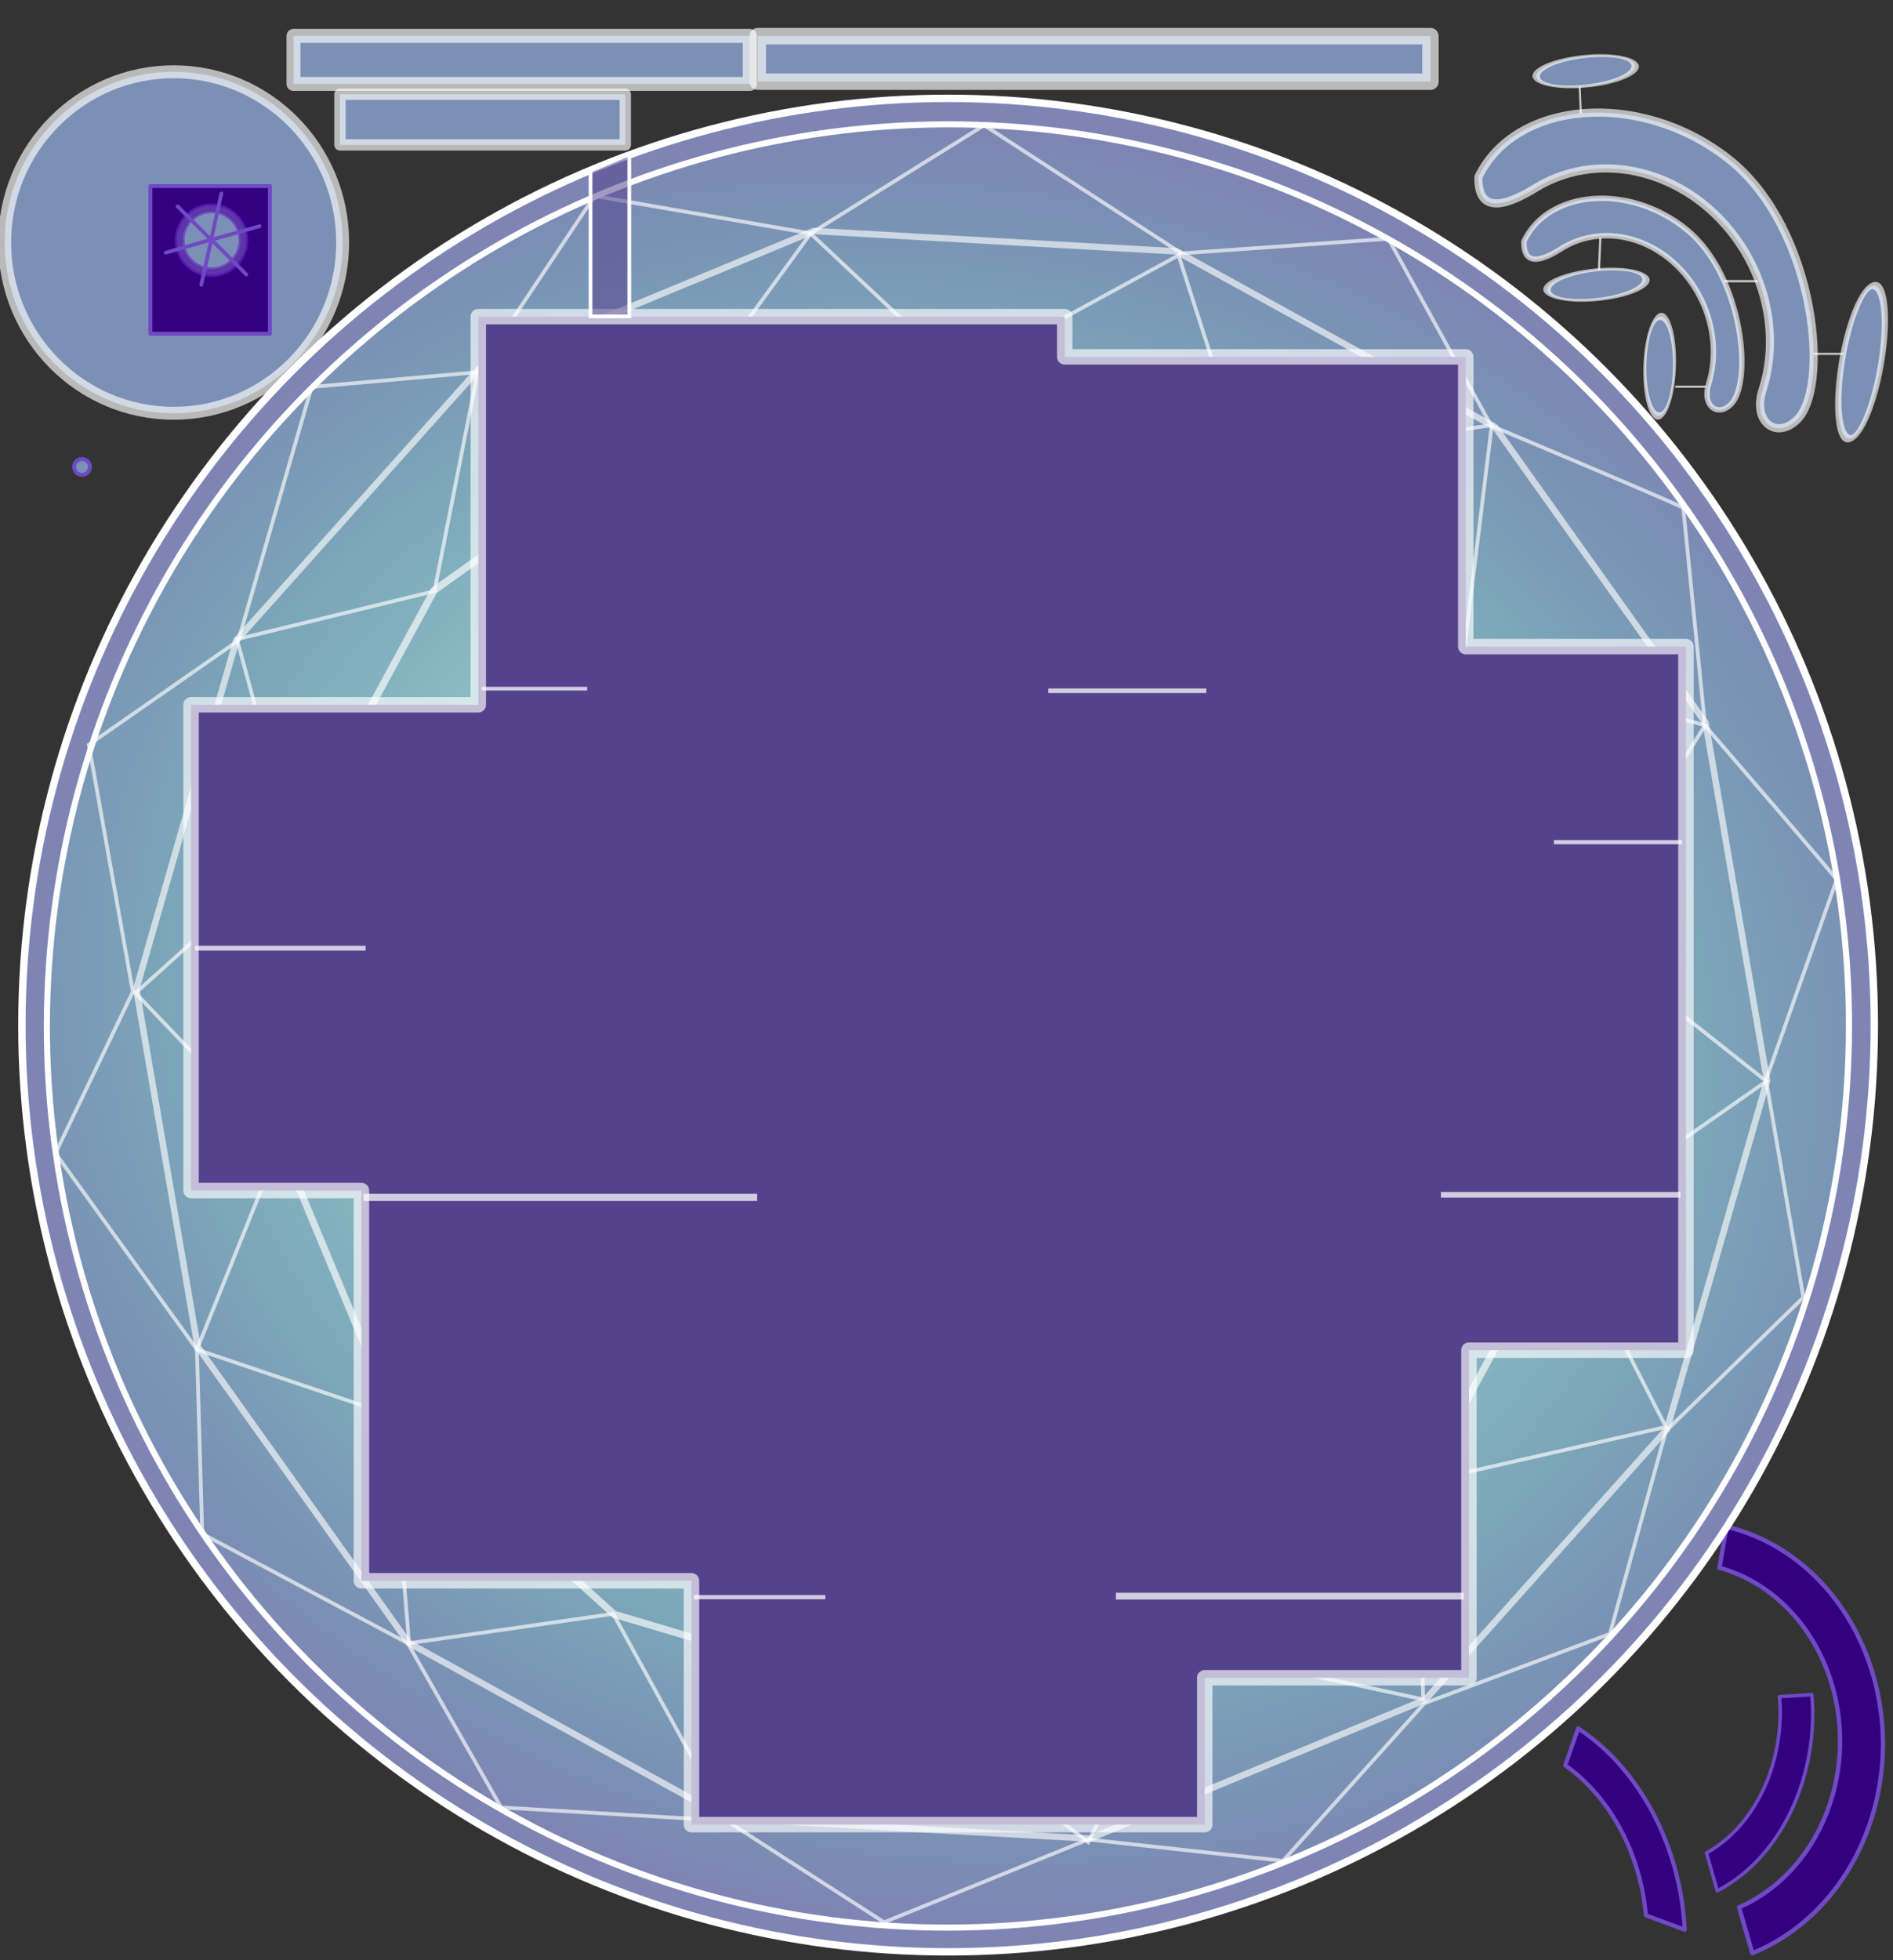 <?xml version="1.0" encoding="UTF-8" standalone="no"?>
<!-- Created with Inkscape (http://www.inkscape.org/) -->

<svg
   xmlns:dc="http://purl.org/dc/elements/1.1/"
   xmlns:cc="http://creativecommons.org/ns#"
   xmlns:rdf="http://www.w3.org/1999/02/22-rdf-syntax-ns#"
   xmlns:svg="http://www.w3.org/2000/svg"
   xmlns="http://www.w3.org/2000/svg"
   xmlns:xlink="http://www.w3.org/1999/xlink"
   xmlns:sodipodi="http://sodipodi.sourceforge.net/DTD/sodipodi-0.dtd"
   xmlns:inkscape="http://www.inkscape.org/namespaces/inkscape"
   width="143mm"
   height="148mm"
   viewBox="0 0 506.693 524.409"
   id="svg4355"
   version="1.1"
   inkscape:version="0.91 r13725"
   sodipodi:docname="cell-spritesheet.svg">
  <rect x="0" y="0" width="506.693" height="524.409" fill="#333333" stroke="none"/>
  <defs
     id="defs4357">
    <radialGradient
       inkscape:collect="always"
       xlink:href="#linearGradient4205"
       id="radialGradient4173"
       cx="297.454"
       cy="455.818"
       fx="297.454"
       fy="455.818"
       r="241.845"
       gradientTransform="matrix(1.034,-0.542,0.459,0.875,207.019,187.266)"
       gradientUnits="userSpaceOnUse" />
    <linearGradient
       inkscape:collect="always"
       id="linearGradient4205">
      <stop
         style="stop-color:#fffffc;stop-opacity:1"
         offset="0"
         id="stop4169" />
      <stop
         style="stop-color:#48ffb4;stop-opacity:0"
         offset="1"
         id="stop4171" />
    </linearGradient>
  </defs>
  <sodipodi:namedview
     id="base"
     pagecolor="#ffffff"
     bordercolor="#666666"
     borderopacity="1.0"
     inkscape:pageopacity="0.0"
     inkscape:pageshadow="2"
     inkscape:zoom="0.98994949"
     inkscape:cx="408.57208"
     inkscape:cy="295.56093"
     inkscape:document-units="px"
     inkscape:current-layer="layer1"
     showgrid="false"
     inkscape:window-width="1920"
     inkscape:window-height="1018"
     inkscape:window-x="-8"
     inkscape:window-y="-8"
     inkscape:window-maximized="1" />
  <g
     inkscape:label="Layer 1"
     inkscape:groupmode="layer"
     id="layer1"
     transform="translate(0,-527.953)">
    <rect
       style="display:inline;fill:#7b90b4;fill-opacity:1;fill-rule:nonzero;stroke:#ffffff;stroke-width:3.732;stroke-linejoin:round;stroke-miterlimit:4;stroke-dasharray:none;stroke-dashoffset:0;stroke-opacity:0.653"
       id="rect4281"
       width="122.143"
       height="12.857"
       x="78.556"
       y="537.554" />
    <rect
       style="display:inline;fill:#7b90b4;fill-opacity:1;fill-rule:nonzero;stroke:#ffffff;stroke-width:4.41;stroke-linejoin:round;stroke-miterlimit:4;stroke-dasharray:none;stroke-dashoffset:0;stroke-opacity:0.653"
       id="rect4281-0"
       width="180.054"
       height="12.179"
       x="202.827"
       y="537.62" />
    <rect
       style="display:inline;fill:#7b90b4;fill-opacity:1;fill-rule:nonzero;stroke:#ffffff;stroke-width:3.031;stroke-linejoin:round;stroke-miterlimit:4;stroke-dasharray:none;stroke-dashoffset:0;stroke-opacity:0.653"
       id="rect4281-2"
       width="76.377"
       height="13.559"
       x="90.994"
       y="553.161" />
    <path
       style="display:inline;fill:#320080;fill-opacity:1;fill-rule:nonzero;stroke:#6f4ac4;stroke-width:1.167;stroke-linecap:round;stroke-linejoin:round;stroke-miterlimit:4;stroke-dasharray:none;stroke-dashoffset:0;stroke-opacity:1"
       d="m 462.104,936.377 -1.85,10.987 a 42.228,47.728 0 0 1 32.267,46.312 42.228,47.728 0 0 1 -27.036,44.514 l 3.555,12.259 a 52.6,59.45 0 0 0 34.964,-55.94 52.6,59.45 0 0 0 -41.9,-58.132 z"
       id="path4679"
       inkscape:connector-curvature="0" />
    <path
       style="display:inline;fill:#320080;fill-opacity:1;fill-rule:nonzero;stroke:#6f4ac4;stroke-width:1.109;stroke-linecap:round;stroke-linejoin:round;stroke-miterlimit:4;stroke-dasharray:none;stroke-dashoffset:0;stroke-opacity:1"
       d="m 422.415,990.322 -3.449,9.886 a 48.031,37.885 78.808 0 1 21.589,40.113 l 10.375,3.862 A 59.828,47.19 78.808 0 0 422.415,990.322 Z"
       id="path4679-6"
       inkscape:connector-curvature="0" />
    <path
       style="display:inline;fill:#320080;fill-opacity:1;fill-rule:nonzero;stroke:#6f4ac4;stroke-width:0.93;stroke-linecap:round;stroke-linejoin:round;stroke-miterlimit:4;stroke-dasharray:none;stroke-dashoffset:0;stroke-opacity:1"
       d="m 484.957,981.298 -8.667,0.533 a 31.909,40.13 3.108 0 1 0.204,3.18 31.909,40.13 3.108 0 1 -19.728,38.619 l 2.884,10.123 a 39.747,49.987 3.108 0 0 25.541,-48.578 39.747,49.987 3.108 0 0 -0.234,-3.877 z"
       id="path4714"
       inkscape:connector-curvature="0" />
    <g
       id="g5209"
       transform="translate(36.348,141.22)">
      <path
         inkscape:connector-curvature="0"
         id="path4400-8-9"
         d="m 391.624,459.327 0.395,-9.037"
         style="display:inline;fill:#cccccc;fill-rule:evenodd;stroke:#ffffff;stroke-width:0.581px;stroke-linecap:butt;stroke-linejoin:miter;stroke-opacity:0.734" />
      <path
         inkscape:connector-curvature="0"
         id="path4400-8-33"
         d="m 386.469,409.784 0.355,7.9"
         style="display:inline;fill:#cccccc;fill-rule:evenodd;stroke:#ffffff;stroke-width:0.545px;stroke-linecap:butt;stroke-linejoin:miter;stroke-opacity:0.734" />
      <ellipse
         inkscape:transform-center-y="-68.185675"
         inkscape:transform-center-x="86.924901"
         transform="matrix(0.967,-0.254,0.911,0.413,0,0)"
         ry="6.942"
         rx="12.034"
         cy="778.378"
         cx="-331.965"
         id="path4348-6"
         style="display:inline;fill:#7b90b4;fill-opacity:1;fill-rule:nonzero;stroke:#ffffff;stroke-width:1.487;stroke-linecap:square;stroke-linejoin:round;stroke-miterlimit:4;stroke-dasharray:none;stroke-dashoffset:0;stroke-opacity:0.653" />
      <g
         id="g5198">
        <path
           style="display:inline;fill:#cccccc;fill-rule:evenodd;stroke:#ffffff;stroke-width:0.543px;stroke-linecap:butt;stroke-linejoin:miter;stroke-opacity:0.734"
           d="m 412.045,490.171 8.321,0"
           id="path4400-8-4"
           inkscape:connector-curvature="0" />
        <g
           id="g5191">
          <path
             inkscape:connector-curvature="0"
             id="path4400-8-3"
             d="m 424.176,461.95 9.971,0"
             style="display:inline;fill:#cccccc;fill-rule:evenodd;stroke:#ffffff;stroke-width:0.594px;stroke-linecap:butt;stroke-linejoin:miter;stroke-opacity:0.734" />
          <path
             inkscape:connector-curvature="0"
             id="path4400-8-30"
             d="m 449.101,481.396 8.38,0"
             style="display:inline;fill:#cccccc;fill-rule:evenodd;stroke:#ffffff;stroke-width:0.545px;stroke-linecap:butt;stroke-linejoin:miter;stroke-opacity:0.734" />
          <path
             sodipodi:nodetypes="ccccccccccccccccccccccccccccccc"
             inkscape:connector-curvature="0"
             id="path4288"
             d="m 426.29,429.213 c -23.684,-18.53 -56.997,-15.669 -66.907,4.825 -0.321,11.614 9.934,6.269 15.342,2.933 1.115,-0.678 2.266,-1.294 3.449,-1.845 1.184,-0.551 2.398,-1.036 3.639,-1.453 1.241,-0.418 2.506,-0.768 3.792,-1.049 1.286,-0.281 2.589,-0.492 3.907,-0.633 1.318,-0.141 2.647,-0.211 3.984,-0.21 1.337,6e-4 2.679,0.072 4.021,0.214 1.342,0.142 2.683,0.354 4.017,0.635 1.334,0.282 2.66,0.633 3.973,1.051 1.313,0.419 2.611,0.905 3.89,1.456 1.279,0.551 2.536,1.168 3.768,1.847 1.232,0.679 2.436,1.42 3.608,2.22 0.83,0.566 1.643,1.161 2.438,1.784 1.123,0.88 2.208,1.815 3.252,2.802 1.044,0.987 2.045,2.024 3,3.107 0.954,1.083 1.861,2.21 2.716,3.379 0.855,1.168 1.658,2.376 2.406,3.618 0.748,1.242 1.44,2.518 2.073,3.822 0.633,1.304 1.206,2.635 1.717,3.987 0.512,1.352 0.961,2.725 1.346,4.112 0.385,1.387 0.706,2.788 0.961,4.196 0.255,1.408 0.444,2.822 0.566,4.237 0.122,1.416 0.177,2.83 0.165,4.238 -0.012,1.408 -0.091,2.809 -0.237,4.196 -0.146,1.387 -0.359,2.759 -0.637,4.111 -0.279,1.352 -0.623,2.683 -1.031,3.986 -2.891,8.673 3.279,13.206 8.497,8.828 9.992,-7.563 5.965,-51.827 -17.716,-70.395 z"
             style="fill:#7b90b4;fill-opacity:1;fill-rule:nonzero;stroke:#ffffff;stroke-width:2.177;stroke-linecap:square;stroke-linejoin:round;stroke-miterlimit:4;stroke-dasharray:none;stroke-dashoffset:0;stroke-opacity:0.653" />
          <path
             sodipodi:nodetypes="ccccccccccccccccccccccccccccccc"
             inkscape:connector-curvature="0"
             id="path4288-8"
             d="m 415.044,448.067 c -15.396,-12.423 -37.052,-10.505 -43.494,3.235 -0.209,7.786 6.458,4.203 9.973,1.966 0.725,-0.455 1.473,-0.868 2.242,-1.237 0.769,-0.369 1.559,-0.694 2.366,-0.974 0.807,-0.28 1.629,-0.515 2.465,-0.703 0.836,-0.188 1.683,-0.33 2.54,-0.425 0.857,-0.094 1.721,-0.141 2.59,-0.141 0.869,4e-4 1.741,0.048 2.614,0.143 0.873,0.095 1.744,0.237 2.611,0.426 0.867,0.189 1.729,0.424 2.583,0.705 0.853,0.281 1.697,0.607 2.529,0.976 0.831,0.37 1.649,0.783 2.449,1.238 0.801,0.455 1.583,0.952 2.345,1.488 0.539,0.379 1.068,0.778 1.585,1.196 0.73,0.59 1.435,1.217 2.114,1.878 0.679,0.661 1.33,1.357 1.95,2.083 0.62,0.726 1.21,1.482 1.766,2.265 0.556,0.783 1.078,1.593 1.564,2.426 0.486,0.833 0.936,1.688 1.348,2.562 0.411,0.874 0.784,1.766 1.116,2.673 0.333,0.907 0.625,1.827 0.875,2.757 0.25,0.93 0.459,1.869 0.625,2.813 0.166,0.944 0.289,1.892 0.368,2.841 0.079,0.949 0.115,1.897 0.107,2.842 -0.008,0.944 -0.059,1.883 -0.154,2.813 -0.095,0.93 -0.233,1.85 -0.414,2.756 -0.181,0.907 -0.405,1.798 -0.67,2.672 -1.879,5.815 2.131,8.853 5.524,5.918 6.496,-5.07 3.877,-34.745 -11.517,-47.194 z"
             style="display:inline;fill:#7b90b4;fill-opacity:1;fill-rule:nonzero;stroke:#ffffff;stroke-width:1.437;stroke-linecap:square;stroke-linejoin:round;stroke-miterlimit:4;stroke-dasharray:none;stroke-dashoffset:0;stroke-opacity:0.653" />
          <ellipse
             inkscape:transform-center-y="19.642304"
             inkscape:transform-center-x="-104.46269"
             transform="matrix(-0.128,0.992,-0.914,0.406,0,0)"
             ry="6.18"
             rx="20.494"
             cy="-608.552"
             cx="736.572"
             id="path4348"
             style="fill:#7b90b4;fill-opacity:1;fill-rule:nonzero;stroke:#ffffff;stroke-width:1.831;stroke-linecap:square;stroke-linejoin:round;stroke-miterlimit:4;stroke-dasharray:none;stroke-dashoffset:0;stroke-opacity:0.653" />
        </g>
        <ellipse
           style="display:inline;fill:#7b90b4;fill-opacity:1;fill-rule:nonzero;stroke:#ffffff;stroke-width:1.487;stroke-linecap:square;stroke-linejoin:round;stroke-miterlimit:4;stroke-dasharray:none;stroke-dashoffset:0;stroke-opacity:0.653"
           id="path4348-6-8"
           cx="-412.552"
           cy="867.089"
           rx="12.034"
           ry="6.942"
           transform="matrix(0.967,-0.254,0.911,0.413,0,0)"
           inkscape:transform-center-x="86.924901"
           inkscape:transform-center-y="-68.185675" />
        <ellipse
           style="display:inline;fill:#7b90b4;fill-opacity:1;fill-rule:nonzero;stroke:#ffffff;stroke-width:1.487;stroke-linecap:square;stroke-linejoin:round;stroke-miterlimit:4;stroke-dasharray:none;stroke-dashoffset:0;stroke-opacity:0.653"
           id="path4348-6-7"
           cx="955.415"
           cy="-546.078"
           rx="12.034"
           ry="6.942"
           transform="matrix(0.124,0.992,-0.53,0.848,0,0)"
           inkscape:transform-center-x="-79.074879"
           inkscape:transform-center-y="-77.151648" />
      </g>
    </g>
    <g
       id="g5175"
       transform="translate(-148.223,77.154)">
      <ellipse
         ry="45.68"
         rx="45.236"
         cy="515.675"
         cx="194.707"
         id="path4285"
         style="display:inline;fill:#7b90b4;fill-opacity:1;fill-rule:nonzero;stroke:#ffffff;stroke-width:3.455;stroke-linejoin:round;stroke-miterlimit:4;stroke-dasharray:none;stroke-dashoffset:0;stroke-opacity:0.653" />
      <g
         id="g5161">
        <rect
           style="fill:#320080;fill-opacity:1;fill-rule:nonzero;stroke:#6f4ac4;stroke-width:1.048;stroke-linecap:round;stroke-linejoin:round;stroke-miterlimit:4;stroke-dasharray:none;stroke-dashoffset:0;stroke-opacity:1"
           id="rect4609"
           width="31.997"
           height="39.51"
           x="188.48"
           y="500.576" />
        <g
           id="g5149">
          <g
             id="g5137">
            <circle
               style="fill:#54428d;fill-opacity:1;fill-rule:nonzero;stroke:#6922ce;stroke-width:1.048;stroke-linecap:square;stroke-linejoin:round;stroke-miterlimit:4;stroke-dasharray:none;stroke-dashoffset:0;stroke-opacity:0.63"
               id="path4481"
               cx="204.844"
               cy="515.059"
               r="9.313" />
            <circle
               style="fill:#7b90b4;fill-opacity:1;fill-rule:nonzero;stroke:#6922ce;stroke-width:1.042;stroke-linecap:square;stroke-linejoin:round;stroke-miterlimit:4;stroke-dasharray:none;stroke-dashoffset:0;stroke-opacity:0.63"
               id="path4481-8"
               cx="204.852"
               cy="515.067"
               r="7.775" />
          </g>
          <g
             id="g5141">
            <path
               style="fill:none;fill-rule:evenodd;stroke:#6f4ac4;stroke-width:1px;stroke-linecap:round;stroke-linejoin:miter;stroke-opacity:1"
               d="m 204.729,514.957 c 2.589,-11.83 2.768,-12.411 2.768,-12.411"
               id="path4499"
               inkscape:connector-curvature="0"
               sodipodi:nodetypes="cc" />
            <path
               style="display:inline;fill:none;fill-rule:evenodd;stroke:#6f4ac4;stroke-width:1px;stroke-linecap:round;stroke-linejoin:miter;stroke-opacity:1"
               d="m 204.818,514.935 12.917,-3.642"
               id="path4499-6"
               inkscape:connector-curvature="0"
               sodipodi:nodetypes="cc" />
            <path
               style="display:inline;fill:none;fill-rule:evenodd;stroke:#6f4ac4;stroke-width:1px;stroke-linecap:round;stroke-linejoin:miter;stroke-opacity:1"
               d="m 192.588,518.39 12.479,-3.579"
               id="path4499-6-0"
               inkscape:connector-curvature="0"
               sodipodi:nodetypes="cc" />
            <path
               style="fill:none;fill-rule:evenodd;stroke:#6f4ac4;stroke-width:1px;stroke-linecap:round;stroke-linejoin:miter;stroke-opacity:1"
               d="m 202.094,526.983 c 2.589,-11.83 2.768,-12.411 2.768,-12.411"
               id="path4499-0"
               inkscape:connector-curvature="0"
               sodipodi:nodetypes="cc" />
            <path
               style="display:inline;fill:none;fill-rule:evenodd;stroke:#6f4ac4;stroke-width:1px;stroke-linecap:round;stroke-linejoin:miter;stroke-opacity:1"
               d="m 204.863,514.958 9.292,9.264"
               id="path4499-6-02"
               inkscape:connector-curvature="0"
               sodipodi:nodetypes="cc" />
            <path
               style="display:inline;fill:none;fill-rule:evenodd;stroke:#6f4ac4;stroke-width:1px;stroke-linecap:round;stroke-linejoin:miter;stroke-opacity:1"
               d="m 195.769,506.02 9.292,9.264"
               id="path4499-6-02-7"
               inkscape:connector-curvature="0"
               sodipodi:nodetypes="cc" />
          </g>
        </g>
      </g>
    </g>
    <circle
       inkscape:transform-center-y="11.61674"
       inkscape:transform-center-x="-0.25253816"
       style="display:inline;fill:#7b90b4;fill-opacity:1;fill-rule:nonzero;stroke:#6f4ac4;stroke-width:1.048;stroke-linecap:round;stroke-linejoin:round;stroke-miterlimit:4;stroke-dasharray:none;stroke-dashoffset:0;stroke-opacity:1"
       id="path4746-8"
       cx="21.953"
       cy="652.852"
       r="2.125" />
    <g
       id="g5270">
      <path
         inkscape:connector-curvature="0"
         id="path4398"
         d="M 157.528,713.25 128.957,713.072"
         style="display:inline;fill:none;fill-rule:evenodd;stroke:#000000;stroke-width:1px;stroke-linecap:butt;stroke-linejoin:miter;stroke-opacity:1" />
      <path
         inkscape:connector-curvature="0"
         id="path4344"
         d="m 6.064,778.464 c 46,0 46,2 46,2"
         style="display:inline;fill:none;fill-rule:evenodd;stroke:#000000;stroke-width:1px;stroke-linecap:butt;stroke-linejoin:miter;stroke-opacity:1" />
      <path
         inkscape:connector-curvature="0"
         id="path4346"
         d="m 171.814,567.714 4.5,45.75"
         style="display:inline;fill:#410000;fill-opacity:1;fill-rule:evenodd;stroke:#000000;stroke-width:1px;stroke-linecap:butt;stroke-linejoin:miter;stroke-opacity:1" />
      <circle
         r="247.919"
         cy="802.179"
         cx="253.778"
         id="path4148"
         style="display:inline;fill:#7e85b4;fill-opacity:1;fill-rule:nonzero;stroke:#ffffff;stroke-width:1.976;stroke-miterlimit:4;stroke-dasharray:none;stroke-dashoffset:0;stroke-opacity:1" />
      <ellipse
         transform="matrix(0.741,0.672,-0.672,0.741,0,0)"
         ry="241.186"
         rx="241.028"
         cy="423.804"
         cx="726.752"
         id="path4148-9"
         style="display:inline;fill:url(#radialGradient4173);fill-opacity:1;fill-rule:nonzero;stroke:#ffffff;stroke-width:1.632;stroke-miterlimit:4;stroke-dasharray:none;stroke-dashoffset:0;stroke-opacity:1" />
      <path
         transform="matrix(1.045,-0.16,0.162,1.043,-121.396,387.096)"
         d="m 454.569,571.358 -70.992,58.498 -89.343,21.903 -89.999,-19.031 -72.829,-56.195 -41.234,-82.229 -1.473,-91.977 38.58,-83.507 70.992,-58.498 89.343,-21.903 89.999,19.031 72.829,56.195 41.234,82.229 1.473,91.977 z"
         inkscape:randomized="0"
         inkscape:rounded="0"
         inkscape:flatsided="true"
         sodipodi:arg2="0.88158497"
         sodipodi:arg1="0.65718549"
         sodipodi:r2="201.51425"
         sodipodi:r1="206.69656"
         sodipodi:cy="445.08932"
         sodipodi:cx="290.92395"
         sodipodi:sides="14"
         id="path4182"
         style="display:inline;fill:none;fill-opacity:1;fill-rule:nonzero;stroke:#ffffff;stroke-width:1.632;stroke-miterlimit:4;stroke-dasharray:none;stroke-dashoffset:0;stroke-opacity:0.63"
         sodipodi:type="star" />
      <path
         transform="matrix(0.987,-0.617,0.627,1.003,-310.537,535.042)"
         d="m 385,556.237 -58.631,32.593 -66.966,3.926 -62.038,-25.518 -44.822,-49.908 -18.729,-64.413 11.074,-66.161 38.683,-54.804 58.631,-32.593 66.966,-3.926 62.038,25.518 44.822,49.908 18.729,64.413 -11.074,66.161 z"
         inkscape:randomized="0"
         inkscape:rounded="0"
         inkscape:flatsided="true"
         sodipodi:arg2="1.0634374"
         sodipodi:arg1="0.83903793"
         sodipodi:r2="146.95041"
         sodipodi:r1="150.72952"
         sodipodi:cy="444.09451"
         sodipodi:cx="284.28571"
         sodipodi:sides="14"
         id="path4193"
         style="display:inline;fill:none;fill-opacity:1;fill-rule:nonzero;stroke:#ffffff;stroke-width:1.632;stroke-miterlimit:4;stroke-dasharray:none;stroke-dashoffset:0;stroke-opacity:0.653"
         sodipodi:type="star" />
      <path
         inkscape:connector-curvature="0"
         id="path4185"
         d="m 315.921,595.75 c 55.714,-3.929 55.714,-3.929 55.714,-3.929 27.5,50 27.5,50 27.5,50 51.786,21.786 51.786,22.143 51.786,22.143"
         style="display:inline;fill:none;fill-rule:evenodd;stroke:#ffffff;stroke-width:1px;stroke-linecap:butt;stroke-linejoin:miter;stroke-opacity:0.653" />
      <path
         inkscape:connector-curvature="0"
         id="path4187"
         d="m 450.564,663.964 5.714,57.143"
         style="display:inline;fill:none;fill-rule:evenodd;stroke:#ffffff;stroke-width:1px;stroke-linecap:butt;stroke-linejoin:miter;stroke-opacity:0.653" />
      <path
         inkscape:connector-curvature="0"
         id="path4189"
         d="m 455.564,721.107 c 36.071,41.786 36.071,42.143 36.071,42.143 l -18.929,53.571 10,58.214 -36.786,35.714 -15,54.286 -49.643,18.571 -37.857,42.143 -52.143,-5.714 -54.643,22.143 -42.143,-27.143 -60.357,-3.571 -25,-43.929 -55,-29.286 -1.429,-49.286 -37.857,-52.5 20.714,-43.214 -11.786,-66.071 40,-27.857 19.643,-67.857 44.286,-3.929 31.429,-47.143 57.857,10 46.429,-28.929 52.857,34.286"
         style="display:inline;fill:none;fill-rule:evenodd;stroke:#ffffff;stroke-width:1px;stroke-linecap:butt;stroke-linejoin:miter;stroke-opacity:0.653" />
      <path
         inkscape:connector-curvature="0"
         id="path4197"
         d="m 216.966,590.429 40.154,37.628 58.336,-31.82 17.678,55.053 66.165,-9.596 -7.576,61.872 64.65,18.435 -34.345,55.053 50.76,40.154 -54.723,38.185 27.857,54.286 -66.071,15 1.071,57.857 -63.571,-13.571 -26.071,51.786 -51.786,-39.643 -45.357,33.214 -30,-54.643 -54.643,7.857 -5,-61.071 -51.786,-17.5 22.143,-55 -38.571,-40.357 42.5,-38.214 -15.357,-56.429 52.857,-12.857 11.786,-59.643 52.5,13.929 z"
         style="display:inline;fill:none;fill-rule:evenodd;stroke:#ffffff;stroke-width:1px;stroke-linecap:butt;stroke-linejoin:miter;stroke-opacity:0.653" />
      <path
         inkscape:connector-curvature="0"
         id="rect4208"
         d="m 128.023,612.659 0,103.832 -76.881,0 0,129.947 45.604,0 0,104.396 88.342,0 0,65.229 137.381,0 0,-39.285 70.715,0 0,-87.629 58.084,0 0,-188.227 -58.934,0 0,-77.492 -107.334,0 0,-10.771 -156.977,0 z"
         style="display:inline;fill:#54428d;fill-opacity:1;fill-rule:nonzero;stroke:#ffffff;stroke-width:4.135;stroke-linejoin:round;stroke-miterlimit:4;stroke-dasharray:none;stroke-dashoffset:0;stroke-opacity:0.653" />
      <path
         inkscape:connector-curvature="0"
         id="path4400"
         d="m 128.957,712.179 28.214,0"
         style="display:inline;fill:#cccccc;fill-rule:evenodd;stroke:#ffffff;stroke-width:1px;stroke-linecap:butt;stroke-linejoin:miter;stroke-opacity:0.734" />
      <path
         inkscape:connector-curvature="0"
         id="path4400-4"
         d="m 97.298,848.27 105.365,0"
         style="display:inline;fill:#cccccc;fill-rule:evenodd;stroke:#ffffff;stroke-width:1.932px;stroke-linecap:butt;stroke-linejoin:miter;stroke-opacity:0.734" />
      <path
         inkscape:connector-curvature="0"
         id="path4400-6"
         d="m 385.697,847.576 64.107,0"
         style="display:inline;fill:#cccccc;fill-rule:evenodd;stroke:#ffffff;stroke-width:1.507px;stroke-linecap:butt;stroke-linejoin:miter;stroke-opacity:0.734" />
      <path
         inkscape:connector-curvature="0"
         id="path4400-9"
         d="m 185.742,955.214 35.179,0"
         style="display:inline;fill:#cccccc;fill-rule:evenodd;stroke:#ffffff;stroke-width:1.117px;stroke-linecap:butt;stroke-linejoin:miter;stroke-opacity:0.734" />
      <path
         inkscape:connector-curvature="0"
         id="path4400-7"
         d="m 298.689,954.947 93.117,0"
         style="display:inline;fill:#cccccc;fill-rule:evenodd;stroke:#ffffff;stroke-width:1.817px;stroke-linecap:butt;stroke-linejoin:miter;stroke-opacity:0.734" />
      <path
         inkscape:connector-curvature="0"
         id="path4400-8"
         d="m 280.571,712.738 42.321,0"
         style="display:inline;fill:#cccccc;fill-rule:evenodd;stroke:#ffffff;stroke-width:1.225px;stroke-linecap:butt;stroke-linejoin:miter;stroke-opacity:0.734" />
      <path
         inkscape:connector-curvature="0"
         id="path4400-5"
         d="m 415.921,753.25 34.286,0"
         style="display:inline;fill:#cccccc;fill-rule:evenodd;stroke:#ffffff;stroke-width:1.102px;stroke-linecap:butt;stroke-linejoin:miter;stroke-opacity:0.734" />
      <path
         inkscape:connector-curvature="0"
         id="path4400-59"
         d="m 52.22,781.6 45.639,0"
         style="display:inline;fill:#cccccc;fill-rule:evenodd;stroke:#ffffff;stroke-width:1.272px;stroke-linecap:butt;stroke-linejoin:miter;stroke-opacity:0.734" />
      <path
         inkscape:connector-curvature="0"
         id="path4353"
         d="m 158.064,573.589 10.375,-4.375 0,43.375 -10.375,0 z"
         style="fill:#54428d;fill-opacity:0.532;fill-rule:evenodd;stroke:#ffffff;stroke-width:1px;stroke-linecap:butt;stroke-linejoin:miter;stroke-opacity:1" />
    </g>
  </g>
</svg>

